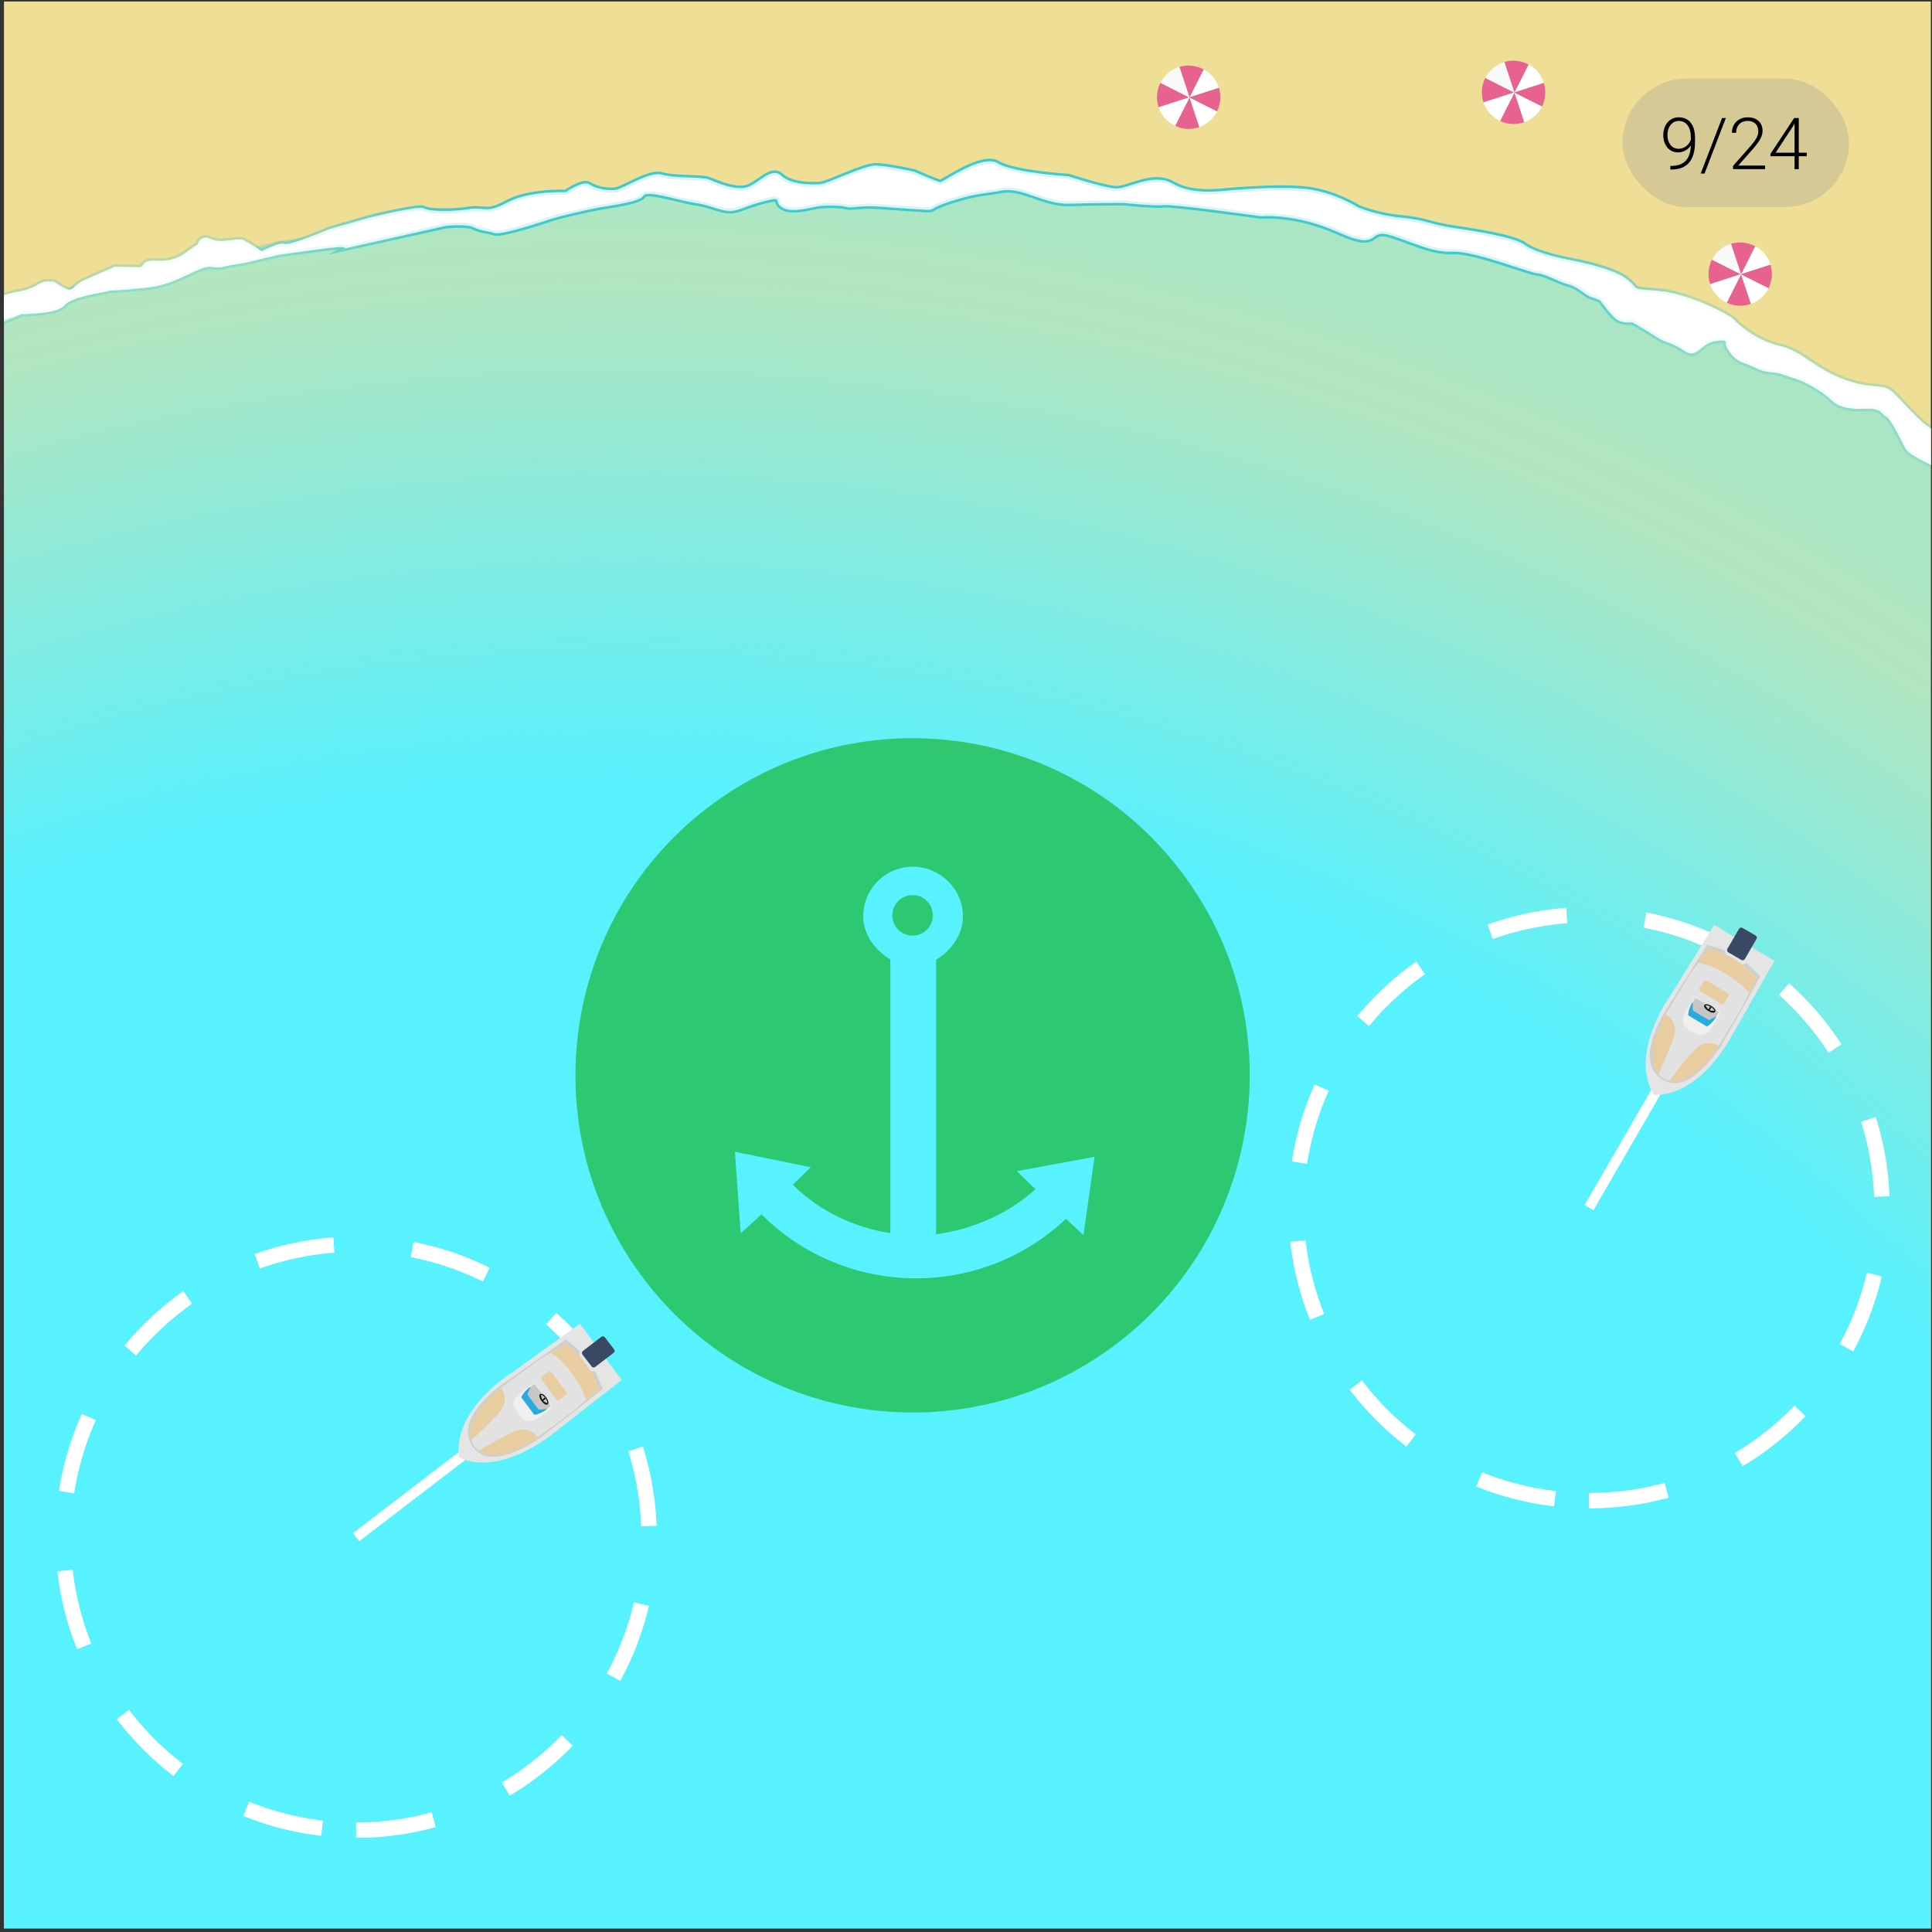 <svg width="376" height="376" viewBox="0 0 376 376" fill="none" xmlns="http://www.w3.org/2000/svg">
<rect x="0" y="0" width="376" height="376" fill="#333333" stroke="none"/>
<g clip-path="url(#clip0)">
<path d="M-9.068 389.827C-1.426 387.305 337.558 412.35 401.557 391.233L373.931 -32.451L-12.35 -10.017L-9.068 389.827Z" fill="#EFDE95"/>
<path d="M380.616 93.847C379.46 91.258 377.48 89.808 376.581 88.903C375.681 87.999 371.626 86.632 370.818 85.096C370.01 83.56 367.799 79.041 367.061 78.904C366.325 78.767 366.42 77.233 363.171 77.403C359.922 77.574 357.939 77.027 356.679 75.94C355.419 74.854 357.04 76.122 355.419 74.854C353.798 73.586 351.541 72.205 349.199 71.486C346.859 70.767 346.749 70.437 344.595 70.279C342.44 70.122 341.187 69.055 339.515 68.544C337.845 68.033 336.841 66.81 336.13 65.568C335.419 64.326 336.765 63.851 333.881 64.217C330.997 64.583 330.257 67.801 327.919 66.184C325.582 64.567 324.071 64.54 322.53 63.508C320.988 62.477 317.652 60.563 317.652 60.563C317.652 60.563 315.67 60.927 314.41 59.841C313.15 58.754 311.443 56.313 311.443 56.313C311.443 56.313 310.722 55.95 309.731 55.676C308.74 55.402 306.94 53.592 305.317 53.226C303.694 52.86 300.722 51.136 299.189 51.042C297.655 50.947 286.931 46.674 282.78 46.842C278.629 47.01 275.297 45.105 270.608 43.647C265.921 42.188 268.975 46.89 260.504 43.074C252.035 39.259 245.431 39.948 245.431 39.948C245.431 39.948 228.123 37.535 226.502 37.77C224.879 38.004 218.657 37.353 218.657 37.353C218.657 37.353 213.243 37.337 208.19 37.502C203.136 37.667 198.996 34.226 195.023 34.935C191.05 35.646 189.906 35.422 184.699 37.14C179.493 38.858 183.101 38.869 177.734 38.537C172.366 38.205 170.473 37.928 168.397 38.012C166.321 38.096 165.508 38.364 164.517 38.091C163.525 37.817 160.818 37.809 159.374 37.985C157.93 38.16 154.136 39.412 152.245 38.233C150.354 37.055 152.704 35.979 148.55 37.05C144.396 38.12 143.301 39.382 140.691 38.742C138.08 38.1 138.11 37.79 135.03 37.304C131.949 36.819 125.834 34.765 125.191 35.961C124.548 37.157 118.772 37.861 116.785 38.216C114.799 38.571 109.202 39.817 107.305 40.443C105.408 41.069 97.55 43.661 96.198 43.206C94.846 42.751 93.673 42.838 92.231 42.111C90.79 41.386 86.702 41.833 86.702 41.833L83.835 42.478L67.028 46.221C67.028 46.221 68.294 45.502 62.029 46.368C55.764 47.233 54.243 47.435 54.243 47.435L47.633 49.015C47.633 49.015 45.189 49.367 43.66 49.723C40.52 50.453 42.007 48.636 36.824 51.174C30.839 54.105 28.765 53.737 25.877 54.09C22.988 54.441 21.726 54.257 20.913 54.525C20.1 54.794 13.817 55.592 12.513 57.297C11.209 59.002 4.243 58.974 4.243 58.974L-3.662 62.456L-5.363 381.857L385.302 385.138V93.936C382.667 96.013 381.498 95.825 380.616 93.847Z" fill="url(#paint0_radial)" stroke="url(#paint1_radial)" stroke-miterlimit="10"/>
<path d="M380.475 86.454C378.641 85.557 377.052 84.278 375.109 82.939C373.165 81.6 370.439 78.348 368.451 76.421C366.464 74.495 364.988 75.94 359.233 73.978C353.478 72.017 350.755 68.318 346.54 67.382C342.326 66.445 338.679 63.589 337.69 62.413C336.701 61.237 328.524 57.048 322.549 56.592C316.574 56.136 319.481 56.402 316.33 54.137C314.015 52.471 308.76 51.227 305.874 50.676C302.987 50.126 298.751 49.121 296.77 47.671C294.789 46.222 288.116 45.118 283.065 44.381C278.016 43.644 277.747 42.831 272.785 42.365C267.824 41.899 264.311 40.354 264.311 40.354C264.311 40.354 259.357 37.181 253.494 36.712C247.63 36.243 239.778 37.032 238.643 37.105C237.507 37.179 232.052 37.994 228.208 35.74C224.365 33.486 219.451 36.864 217.07 36.688C214.689 36.513 207.936 34.317 207.936 34.317C207.936 34.317 197.201 33.652 194.176 31.774C191.152 29.895 183.545 35.453 183.029 35.452C182.511 35.45 177.892 33.414 177.892 33.414C177.892 33.414 173.023 32.316 170.587 32.218C168.152 32.12 161.039 35.803 159.561 35.856C158.082 35.91 154.121 36.085 152.001 34.163C149.881 32.242 147.231 36.445 144.609 36.602C141.986 36.759 139.179 35.371 137.893 34.894C136.608 34.416 131.15 34.715 128.789 33.992C126.429 33.269 121.309 36.761 119.798 36.959C118.286 37.157 115.895 36.744 114.71 35.886C113.526 35.029 110.104 37.406 110.104 37.406C110.104 37.406 102.958 37.107 98.743 39.399C94.529 41.69 94.5 40.198 91.07 40.729C87.852 41.227 83.399 41.156 82.495 40.553C81.59 39.95 71.778 42.387 71.778 42.387L64.102 44.592C64.102 44.592 56.404 47.87 55.368 47.474C54.331 47.078 50.963 48.928 50.963 48.928C50.963 48.928 48.463 47.276 47.391 46.729C46.318 46.181 43.139 47.531 41.034 46.53C38.928 45.53 38.492 47.562 38.492 47.562L36.675 48.762C36.675 48.762 34.413 51.011 30.724 50.759C27.035 50.507 28.417 52.087 26.893 52.022C25.369 51.957 22.354 51.926 22.354 51.926C22.354 51.926 18.663 53.497 16.314 54.573C13.965 55.648 14.383 57.149 12.244 55.91C10.105 54.67 10.972 54.814 9.168 54.809C7.363 54.803 7.245 56.319 2.777 56.892L-5.362 59.439L-3.66 64.597L4.245 61.115C4.245 61.115 11.211 61.143 12.514 59.437C13.818 57.732 20.102 56.934 20.914 56.666C21.727 56.398 22.99 56.582 25.878 56.23C28.767 55.878 30.841 56.245 36.825 53.315C42.008 50.777 40.521 52.593 43.66 51.863C45.19 51.508 47.634 51.155 47.634 51.155L54.245 49.575C54.245 49.575 55.766 49.373 62.031 48.508C68.297 47.642 67.03 48.36 67.03 48.36L83.837 44.618L86.704 43.972C86.704 43.972 90.793 43.525 92.234 44.251C93.676 44.978 94.849 44.891 96.201 45.346C97.553 45.801 105.41 43.208 107.307 42.583C109.204 41.957 114.802 40.71 116.788 40.355C118.775 40.001 124.551 39.297 125.194 38.1C125.837 36.905 131.951 38.958 135.032 39.444C138.112 39.93 138.083 40.24 140.693 40.881C143.303 41.522 144.398 40.259 148.552 39.189C152.706 38.12 150.357 39.194 152.248 40.373C154.139 41.552 157.932 40.301 159.377 40.124C160.821 39.949 163.527 39.957 164.519 40.23C165.511 40.504 166.324 40.236 168.399 40.152C170.476 40.068 172.369 40.344 177.736 40.677C183.103 41.009 179.494 40.998 184.702 39.28C189.909 37.561 191.053 37.785 195.026 37.075C198.998 36.365 203.138 39.807 208.191 39.641C213.245 39.476 218.659 39.493 218.659 39.493C218.659 39.493 224.881 40.144 226.504 39.909C228.126 39.675 245.433 42.088 245.433 42.088C245.433 42.088 252.037 41.4 260.507 45.215C268.976 49.03 265.922 44.329 270.61 45.787C275.298 47.245 278.63 49.15 282.782 48.982C286.932 48.815 297.656 53.088 299.191 53.182C300.724 53.277 303.696 55.001 305.32 55.366C306.943 55.732 308.741 57.542 309.733 57.816C310.724 58.09 311.445 58.453 311.445 58.453C311.445 58.453 313.153 60.894 314.412 61.981C315.672 63.067 317.655 62.703 317.655 62.703C317.655 62.703 320.991 64.618 322.533 65.649C324.074 66.68 325.586 66.707 327.922 68.325C330.258 69.942 330.999 66.724 333.883 66.358C336.767 65.991 335.421 66.467 336.132 67.709C336.843 68.951 337.846 70.174 339.518 70.685C341.188 71.195 342.442 72.263 344.598 72.42C346.752 72.577 346.861 72.908 349.201 73.627C351.542 74.345 353.801 75.727 355.421 76.995C357.041 78.263 355.421 76.995 356.681 78.081C357.941 79.168 359.924 79.715 363.173 79.544C366.422 79.373 366.327 80.908 367.064 81.044C367.8 81.181 370.013 85.701 370.82 87.238C371.628 88.774 375.684 90.14 376.584 91.045C377.483 91.95 379.464 93.399 380.618 95.989C381.5 97.966 382.669 98.154 385.304 96.078L382.326 87.054C381.5 86.819 380.825 86.624 380.475 86.454Z" fill="white" stroke="url(#paint2_radial)" stroke-miterlimit="10"/>
<path opacity="0.8" d="M2.776 56.892C7.244 56.319 7.363 54.803 9.167 54.809C10.972 54.814 10.104 54.67 12.243 55.91C14.382 57.149 13.964 55.648 16.314 54.573C18.663 53.498 22.353 51.926 22.353 51.926C22.353 51.926 25.368 51.958 26.892 52.022C28.416 52.087 27.035 50.507 30.723 50.759C34.412 51.011 36.675 48.763 36.675 48.763L38.492 47.562C38.492 47.562 38.927 45.53 41.033 46.53C43.139 47.531 46.317 46.181 47.39 46.729C48.462 47.276 50.962 48.927 50.962 48.927C50.962 48.927 54.331 47.078 55.367 47.474C56.403 47.87 64.102 44.592 64.102 44.592L71.777 42.387C71.777 42.387 81.59 39.951 82.495 40.554C83.399 41.157 87.852 41.228 91.07 40.73C94.5 40.199 94.528 41.691 98.743 39.4C102.958 37.109 110.104 37.407 110.104 37.407C110.104 37.407 113.526 35.03 114.71 35.888C115.895 36.746 118.286 37.158 119.798 36.96C121.308 36.762 126.429 33.27 128.789 33.993C131.15 34.716 136.608 34.418 137.893 34.895C139.179 35.372 141.986 36.76 144.609 36.604C147.232 36.447 149.88 32.243 152.001 34.165C154.12 36.086 158.082 35.912 159.561 35.858C161.04 35.804 168.152 32.121 170.587 32.22C173.023 32.318 177.892 33.416 177.892 33.416C177.892 33.416 182.512 35.452 183.029 35.454C183.546 35.456 191.152 29.896 194.176 31.776C197.2 33.655 207.936 34.319 207.936 34.319C207.936 34.319 214.689 36.516 217.071 36.691C219.452 36.865 224.364 33.489 228.208 35.743C232.052 37.996 237.507 37.181 238.643 37.108C239.778 37.034 247.63 36.246 253.494 36.714C259.357 37.183 264.31 40.356 264.31 40.356C264.31 40.356 267.824 41.901 272.785 42.368C277.747 42.834 278.014 43.647 283.065 44.385C288.115 45.121 294.789 46.225 296.769 47.674C298.751 49.123 302.988 50.13 305.874 50.679C308.759 51.229 314.014 52.475 316.33 54.14C319.481 56.405 316.574 56.139 322.549 56.594C328.525 57.051 336.7 61.24 337.689 62.415C338.679 63.591 342.325 66.447 346.54 67.384C350.755 68.32 353.478 72.018 359.233 73.98C364.988 75.943 366.465 74.496 368.453 76.422C370.441 78.349 373.166 81.601 375.11 82.94C377.054 84.278 378.642 85.557 380.477 86.455C382.309 87.352 392.989 88.867 388.203 93.485C383.418 98.103 381.772 98.579 380.617 95.988C379.461 93.399 377.481 91.949 376.582 91.044C375.682 90.14 371.627 88.773 370.819 87.237C370.011 85.701 367.8 81.181 367.062 81.044C366.326 80.907 366.421 79.373 363.172 79.544C359.923 79.714 357.94 79.167 356.679 78.08C355.42 76.994 357.041 78.262 355.42 76.994C353.799 75.726 351.542 74.345 349.2 73.626C346.86 72.907 346.75 72.577 344.596 72.419C342.441 72.262 341.188 71.195 339.516 70.684C337.846 70.173 336.842 68.95 336.13 67.708C335.42 66.466 336.766 65.991 333.882 66.357C330.999 66.723 330.257 69.94 327.92 68.324C325.583 66.707 324.072 66.68 322.531 65.648C320.989 64.617 317.653 62.703 317.653 62.703C317.653 62.703 315.671 63.067 314.411 61.98C313.151 60.894 311.444 58.453 311.444 58.453C311.444 58.453 310.723 58.09 309.732 57.816C308.74 57.542 306.941 55.732 305.318 55.366C303.695 55 300.723 53.276 299.19 53.181C297.656 53.087 286.932 48.814 282.781 48.982C278.63 49.149 275.297 47.244 270.609 45.786C265.922 44.329 268.976 49.03 260.505 45.214C252.035 41.399 245.432 42.088 245.432 42.088C245.432 42.088 228.124 39.675 226.502 39.909C224.88 40.143 218.657 39.493 218.657 39.493C218.657 39.493 213.243 39.476 208.191 39.641C203.137 39.807 198.997 36.365 195.024 37.075C191.051 37.785 189.907 37.561 184.7 39.28C179.493 40.998 183.102 41.009 177.735 40.677C172.366 40.345 170.474 40.068 168.398 40.152C166.322 40.236 165.509 40.504 164.518 40.23C163.526 39.957 160.819 39.949 159.375 40.125C157.931 40.301 154.137 41.552 152.246 40.373C150.355 39.194 152.705 38.119 148.551 39.189C144.397 40.26 143.302 41.522 140.692 40.881C138.081 40.24 138.111 39.929 135.031 39.444C131.949 38.958 125.835 36.905 125.191 38.1C124.549 39.296 118.773 40.001 116.786 40.356C114.8 40.71 109.202 41.957 107.305 42.582C105.409 43.208 97.551 45.801 96.199 45.346C94.847 44.891 93.674 44.977 92.232 44.251C90.791 43.525 86.703 43.972 86.703 43.972L83.836 44.617L67.029 48.36C67.029 48.36 68.295 47.642 62.03 48.508C55.765 49.373 54.244 49.575 54.244 49.575L47.633 51.155C47.633 51.155 45.19 51.507 43.66 51.863C40.521 52.593 42.008 50.777 36.825 53.314C30.84 56.245 28.766 55.877 25.877 56.229C22.989 56.581 21.727 56.397 20.914 56.665C20.101 56.933 13.818 57.731 12.514 59.437C11.21 61.142 4.244 61.114 4.244 61.114L0.956 62.199L-0.519 57.728L2.776 56.892Z" fill="white"/>
<path d="M294.798 18.029L297.519 12.578C296.112 11.815 294.407 11.567 292.765 12.07L294.737 18.049L294.798 18.029Z" fill="#E8628F"/>
<path d="M300.455 16.133C300.444 16.099 300.438 16.065 300.426 16.03C299.913 14.478 298.84 13.27 297.508 12.547L294.777 17.968L300.455 16.133Z" fill="white"/>
<path d="M294.737 18.049L292.765 12.07C292.721 12.083 292.678 12.091 292.635 12.106C291.018 12.64 289.779 13.809 289.07 15.219L294.678 18.07L294.737 18.049Z" fill="#F9F9F9"/>
<path d="M294.778 17.969L294.738 18.049L300.078 20.74C300.773 19.36 300.948 17.72 300.457 16.134L294.778 17.969Z" fill="#E8628F"/>
<path d="M289.059 15.188C288.349 16.598 288.176 18.278 288.71 19.896C288.713 19.906 288.719 19.916 288.721 19.927L294.657 18.008L289.059 15.188Z" fill="#E8628F"/>
<path d="M294.737 18.05L296.626 23.774C298.181 23.224 299.386 22.113 300.077 20.739L294.737 18.05Z" fill="white"/>
<path d="M294.737 18.049L294.657 18.009L288.721 19.928C289.282 21.596 290.487 22.862 291.967 23.551L294.737 18.049Z" fill="white"/>
<path d="M291.967 23.55C293.34 24.19 294.948 24.334 296.502 23.822C296.544 23.808 296.584 23.789 296.627 23.773L294.738 18.049L291.967 23.55Z" fill="#E8628F"/>
<path d="M231.56 18.981L234.282 13.53C232.875 12.767 231.169 12.519 229.527 13.022L231.5 19.001L231.56 18.981Z" fill="#E8628F"/>
<path d="M237.217 17.086C237.207 17.051 237.2 17.017 237.189 16.983C236.676 15.43 235.603 14.223 234.271 13.5L231.539 18.921L237.217 17.086Z" fill="white"/>
<path d="M231.5 19.001L229.527 13.021C229.484 13.035 229.44 13.043 229.398 13.057C227.781 13.591 226.542 14.76 225.832 16.17L231.44 19.021L231.5 19.001Z" fill="#F9F9F9"/>
<path d="M231.54 18.921L231.5 19L236.841 21.691C237.536 20.311 237.711 18.671 237.219 17.085L231.54 18.921Z" fill="#E8628F"/>
<path d="M225.821 16.14C225.111 17.55 224.939 19.231 225.473 20.848C225.476 20.859 225.481 20.869 225.484 20.879L231.419 18.96L225.821 16.14Z" fill="#E8628F"/>
<path d="M231.5 19.002L233.389 24.726C234.944 24.176 236.149 23.065 236.839 21.692L231.5 19.002Z" fill="white"/>
<path d="M231.5 19.001L231.42 18.961L225.484 20.881C226.044 22.547 227.25 23.814 228.729 24.503L231.5 19.001Z" fill="white"/>
<path d="M228.729 24.503C230.102 25.143 231.711 25.287 233.264 24.775C233.307 24.761 233.347 24.741 233.39 24.726L231.501 19.002L228.729 24.503Z" fill="#E8628F"/>
<path d="M338.905 53.399L341.626 47.948C340.22 47.185 338.514 46.937 336.872 47.44L338.844 53.419L338.905 53.399Z" fill="#E8628F"/>
<path d="M344.561 51.504C344.552 51.47 344.545 51.435 344.533 51.401C344.02 49.848 342.947 48.641 341.615 47.918L338.883 53.34L344.561 51.504Z" fill="white"/>
<path d="M338.844 53.42L336.872 47.44C336.828 47.454 336.785 47.462 336.743 47.476C335.125 48.01 333.886 49.179 333.176 50.589L338.785 53.44L338.844 53.42Z" fill="#F9F9F9"/>
<path d="M338.884 53.34L338.844 53.419L344.185 56.11C344.88 54.73 345.055 53.09 344.563 51.504L338.884 53.34Z" fill="#E8628F"/>
<path d="M333.166 50.558C332.455 51.968 332.283 53.649 332.817 55.266C332.821 55.276 332.826 55.287 332.828 55.297L338.763 53.377L333.166 50.558Z" fill="#E8628F"/>
<path d="M338.844 53.42L340.733 59.144C342.288 58.593 343.493 57.482 344.184 56.109L338.844 53.42Z" fill="white"/>
<path d="M338.844 53.42L338.763 53.379L332.828 55.298C333.388 56.966 334.594 58.232 336.073 58.921L338.844 53.42Z" fill="white"/>
<path d="M336.073 58.921C337.447 59.562 339.055 59.705 340.609 59.193C340.652 59.178 340.691 59.159 340.734 59.144L338.845 53.42L336.073 58.921Z" fill="#E8628F"/>
<path d="M309.245 292.053C340.736 292.053 366.264 266.525 366.264 235.034C366.264 203.543 340.736 178.015 309.245 178.015C277.754 178.015 252.226 203.543 252.226 235.034C252.226 266.525 277.754 292.053 309.245 292.053Z" stroke="white" stroke-width="3" stroke-miterlimit="10" stroke-dasharray="15.29 15.29"/>
<path d="M309.244 235.034L337.802 185.681" stroke="white" stroke-width="2" stroke-miterlimit="10"/>
<path d="M345.323 187.004L333.607 180.003L325.032 193.862C325.032 193.862 317.03 204.801 321.833 213.059C331.052 213.392 337.112 201.462 337.112 201.462L345.323 187.004Z" fill="#E5E5E5"/>
<path d="M323.593 210.034C323.593 210.034 318.413 207.267 324.278 197.048C330.144 186.83 331.496 186.242 331.496 186.242L340.92 191.873L339.428 195.025L334.234 203.719C334.235 203.719 328.61 212.614 323.593 210.034Z" fill="#E2E2E2"/>
<path d="M323.572 210.105C327.449 212.522 331.685 208.251 334.828 203.705L339.384 195.783L342.571 190.004L339.947 187.475L339.107 187.767L335.852 185.802C335.852 185.802 335.732 185.064 335.635 185.005C335.08 184.675 332.246 183.888 332.246 183.888C332.246 183.888 329.863 187.68 328.788 189.386C328.753 189.443 323.908 197.048 323.853 197.147C321.195 201.971 319.357 207.476 323.572 210.105ZM328.865 189.657C328.922 189.519 332.574 184.59 332.574 184.59C332.574 184.59 334.835 185.429 335.358 185.742C335.45 185.798 335.56 186.501 335.56 186.501L338.632 188.355L339.43 188.072L341.872 190.145L339.122 195.777C336.407 200.469 336.278 200.479 334.502 203.51C331.385 207.914 327.041 211.977 323.661 209.838C320.302 207.711 321.776 202.101 324.2 197.354C324.308 197.18 328.857 189.76 328.865 189.657Z" fill="#CECECE"/>
<path d="M327.543 198.618L327.743 199.625L329.01 200.697L329.012 200.692L329.136 200.767L329.156 200.778L329.357 200.898L329.355 200.904L330.864 201.488L331.886 201.213C332.393 201.168 333.225 199.918 333.225 199.918L334.651 197.529L334.691 196.845L332.75 196.099L331.61 196.67L331.577 195.399L330.018 194.054L329.47 194.434L328.043 196.823C328.043 196.823 327.341 198.151 327.543 198.618Z" fill="#EFEFEF"/>
<path d="M329.275 195.29C329.237 195.365 329.295 196.842 329.295 196.842L332.415 198.732L333.866 198.06L333.96 197.902L334.008 197.822L334.055 197.744L334.525 196.955L329.923 194.205C329.922 194.207 329.314 195.213 329.275 195.29Z" fill="#C6C6C6"/>
<path d="M328.55 197.606L330.139 198.556L330.745 198.917L332.179 199.772C332.179 199.772 333.001 199.437 334.025 197.894C334.031 197.884 333.943 197.844 333.943 197.844C333.56 198.014 332.618 198.531 332.618 198.531L331.099 197.64L329.434 196.635C329.434 196.635 329.44 195.566 329.408 195.146C329.408 195.146 329.336 195.079 329.33 195.089C328.455 196.723 328.55 197.606 328.55 197.606Z" fill="#29ABE2"/>
<path d="M333.8 196.891C334.181 196.252 332.104 194.947 331.691 195.639C331.329 196.247 333.401 197.562 333.8 196.891ZM333.613 196.789C333.34 197.246 331.623 196.169 331.871 195.755C332.153 195.283 333.873 196.354 333.613 196.789Z" fill="black"/>
<path d="M332.799 196.777C332.799 196.777 332.912 196.574 332.672 196.435C332.432 196.295 332.358 196.491 332.343 196.505C332.328 196.519 332.799 196.777 332.799 196.777Z" fill="black"/>
<path d="M332.717 196.536L333.069 196.084L332.755 195.896L332.546 196.435L332.717 196.536Z" fill="black"/>
<path d="M332.454 196.49C332.448 196.487 331.884 195.697 331.884 195.697L331.737 195.877L332.372 196.57L332.454 196.49Z" fill="black"/>
<path d="M332.739 196.66C332.744 196.663 333.695 196.778 333.695 196.778L333.578 196.974L332.711 196.771L332.739 196.66Z" fill="black"/>
<path d="M324.2 197.354C324.2 197.354 326.788 198.873 325.725 201.947C324.662 205.02 322.752 208.975 322.746 209.077C322.737 209.179 319.447 205.933 324.2 197.354Z" fill="#E8CDA0"/>
<path d="M334.502 203.509C334.502 203.509 331.938 201.951 329.735 204.342C327.533 206.735 324.955 210.289 324.869 210.345C324.782 210.4 329.199 211.758 334.502 203.509Z" fill="#E8CDA0"/>
<path d="M340.706 192.677C340.706 192.677 340.518 193.424 340.028 192.832C338.416 190.882 333.695 187.848 330.981 187.48C330.411 187.402 330.486 187.292 330.683 186.995C330.83 186.772 332.573 184.591 332.573 184.591C332.573 184.591 337.115 185.383 341.873 190.146L340.706 192.677Z" fill="#E8CDA0"/>
<path d="M331.519 191.006C331.598 190.875 332.044 190.788 332.226 190.897L336.375 193.375C336.557 193.483 336.435 193.763 336.355 193.893L335.529 195.277C335.45 195.408 335.319 195.556 335.136 195.447L330.988 192.969C330.806 192.86 330.613 192.519 330.693 192.388L331.519 191.006Z" fill="#E8CDA0"/>
<path d="M338.435 180.774C338.574 180.533 338.881 180.451 339.121 180.59L341.655 182.056C341.895 182.196 341.978 182.503 341.838 182.744L339.586 186.635C339.446 186.876 339.138 186.958 338.898 186.819L336.365 185.352C336.125 185.214 336.043 184.906 336.182 184.666L338.435 180.774Z" fill="#394963"/>
<path d="M69.304 356.177C100.795 356.177 126.324 330.648 126.324 299.157C126.324 267.666 100.795 242.138 69.304 242.138C37.813 242.138 12.285 267.666 12.285 299.157C12.285 330.648 37.813 356.177 69.304 356.177Z" stroke="white" stroke-width="3" stroke-miterlimit="10" stroke-dasharray="15.29 15.29"/>
<path d="M69.304 299.157L114.558 264.467" stroke="white" stroke-width="2" stroke-miterlimit="10"/>
<path d="M121.001 268.565L112.851 257.618L99.63 267.148C99.63 267.148 88.054 274.197 89.336 283.665C97.728 287.496 107.888 278.788 107.888 278.788L121.001 268.565Z" fill="#E5E5E5"/>
<path d="M92.119 281.539C92.119 281.539 88.391 277.003 97.715 269.801C107.041 262.6 108.515 262.575 108.515 262.575L115.072 271.381L112.489 273.722L104.366 279.771C104.367 279.772 95.769 285.841 92.119 281.539Z" fill="#E2E2E2"/>
<path d="M92.073 281.598C94.731 285.314 100.278 282.986 104.92 279.986L112.158 274.408L117.312 270.285L115.854 266.945L114.965 266.894L112.709 263.835C112.709 263.835 112.88 263.107 112.813 263.015C112.428 262.498 110.11 260.688 110.11 260.688C110.11 260.688 106.457 263.281 104.812 264.447C104.757 264.487 97.374 269.662 97.285 269.732C92.985 273.174 89.182 277.558 92.073 281.598ZM104.779 264.726C104.885 264.62 110.142 261.462 110.142 261.462C110.142 261.462 111.912 263.102 112.276 263.59C112.34 263.678 112.173 264.369 112.173 264.369L114.303 267.256L115.148 267.302L116.612 270.15L111.918 274.302C107.616 277.599 107.492 277.56 104.693 279.682C100.129 282.559 94.561 284.654 92.256 281.386C89.966 278.135 93.472 273.517 97.526 270.056C97.693 269.935 104.733 264.819 104.779 264.726Z" fill="#CECECE"/>
<path d="M100.132 272.5L99.931 273.507L100.692 274.982L100.697 274.979L100.782 275.095L100.796 275.114L100.936 275.301L100.931 275.305L102.102 276.422L103.152 276.559C103.638 276.711 104.884 275.874 104.884 275.874L107.115 274.212L107.413 273.595L105.905 272.165L104.634 272.256L105.089 271.068L104.163 269.229L103.512 269.372L101.279 271.033C101.281 271.033 100.124 271.992 100.132 272.5Z" fill="#EFEFEF"/>
<path d="M103.005 270.088C102.94 270.143 102.429 271.531 102.429 271.531L104.59 274.47L106.188 274.402L106.335 274.293L106.408 274.238L106.482 274.183L107.219 273.635L104.016 269.334C104.017 269.334 103.07 270.032 103.005 270.088Z" fill="#C6C6C6"/>
<path d="M101.45 271.95L102.555 273.435L102.978 274.002L103.974 275.339C103.974 275.339 104.862 275.344 106.397 274.31C106.406 274.303 106.341 274.233 106.341 274.233C105.921 274.243 104.853 274.36 104.853 274.36L103.79 272.956L102.637 271.391C102.637 271.391 103.051 270.405 103.181 270.006C103.181 270.006 103.141 269.917 103.131 269.923C101.7 271.098 101.45 271.95 101.45 271.95Z" fill="#29ABE2"/>
<path d="M106.575 273.297C107.172 272.853 105.75 270.853 105.104 271.334C104.537 271.756 105.949 273.764 106.575 273.297ZM106.441 273.131C106.014 273.449 104.839 271.797 105.227 271.51C105.667 271.181 106.848 272.828 106.441 273.131Z" fill="black"/>
<path d="M105.693 272.809C105.693 272.809 105.875 272.665 105.708 272.445C105.539 272.224 105.396 272.377 105.376 272.384C105.356 272.392 105.693 272.809 105.693 272.809Z" fill="black"/>
<path d="M105.709 272.554L106.208 272.271L105.989 271.979L105.591 272.395L105.709 272.554Z" fill="black"/>
<path d="M105.483 272.411C105.48 272.406 105.26 271.461 105.26 271.461L105.056 271.57L105.378 272.455L105.483 272.411Z" fill="black"/>
<path d="M105.681 272.677C105.685 272.682 106.52 273.151 106.52 273.151L106.337 273.288L105.615 272.77L105.681 272.677Z" fill="black"/>
<path d="M97.525 270.056C97.525 270.056 99.337 272.448 97.18 274.881C95.024 277.315 91.747 280.241 91.701 280.332C91.655 280.423 89.855 276.166 97.525 270.056Z" fill="#E8CDA0"/>
<path d="M104.694 279.681C104.694 279.681 102.919 277.261 99.97 278.629C97.021 279.999 93.279 282.298 93.178 282.316C93.078 282.334 96.64 285.277 104.694 279.681Z" fill="#E8CDA0"/>
<path d="M114.567 272.042C114.567 272.042 114.107 272.66 113.881 271.926C113.138 269.509 109.934 264.9 107.566 263.522C107.07 263.233 107.182 263.16 107.477 262.961C107.698 262.811 110.143 261.462 110.143 261.462C110.143 261.462 114.037 263.93 116.612 270.15L114.567 272.042Z" fill="#E8CDA0"/>
<path d="M106.716 266.985C106.839 266.894 107.285 266.985 107.412 267.154L110.298 271.03C110.424 271.2 110.204 271.411 110.081 271.502L108.79 272.466C108.667 272.556 108.489 272.643 108.362 272.472L105.476 268.597C105.35 268.427 105.301 268.038 105.425 267.948L106.716 266.985Z" fill="#E8CDA0"/>
<path d="M117.017 260.175C117.238 260.006 117.554 260.048 117.722 260.268L119.503 262.59C119.671 262.811 119.63 263.127 119.409 263.297L115.84 266.032C115.62 266.2 115.304 266.159 115.135 265.937L113.355 263.615C113.186 263.395 113.228 263.078 113.449 262.91L117.017 260.175Z" fill="#394963"/>
<path opacity="0.7" d="M229.551 169.2C207.413 140.512 166.212 135.201 137.523 157.337C108.835 179.474 103.524 220.676 125.66 249.364C147.797 278.053 188.999 283.364 217.688 261.228C246.375 239.091 251.687 197.888 229.551 169.2ZM210.863 240.361C210.804 240.381 208.568 238.223 207.469 237.199C190.677 253.029 164.412 252.544 148.189 236.33C146.851 237.587 144.219 240.001 144.152 239.978L143.02 224.149L157.79 227.162C157.79 227.162 155.392 229.494 154.282 230.567C159.511 235.738 166.245 238.888 173.276 239.994V186.733C170.463 185.054 167.988 181.935 167.988 178.36C167.988 173.012 172.291 168.677 177.638 168.677C182.986 168.677 187.407 173.012 187.407 178.36C187.407 181.971 184.995 185.117 182.182 186.782V240.196C188.745 239.369 196.043 236.455 201.518 231.423C200.175 230.128 197.878 227.928 197.878 227.928L213.024 225.134L210.863 240.361Z" fill="#1AB737"/>
<path opacity="0.7" d="M177.605 182.085C179.783 182.085 181.549 180.32 181.549 178.142C181.549 175.964 179.783 174.198 177.605 174.198C175.427 174.198 173.662 175.964 173.662 178.142C173.662 180.32 175.427 182.085 177.605 182.085Z" fill="#1AB737"/>
<rect x="315.775" y="15.295" width="44.075" height="25" rx="12.5" fill="#969696" fill-opacity="0.3"/>
<path d="M329.057 28.314C328.765 28.742 328.403 29.075 327.97 29.311C327.537 29.544 327.068 29.66 326.562 29.66C325.997 29.66 325.498 29.514 325.065 29.223C324.632 28.931 324.297 28.528 324.06 28.013C323.823 27.498 323.704 26.935 323.704 26.324C323.704 25.668 323.83 25.071 324.08 24.533C324.336 23.995 324.689 23.578 325.14 23.282C325.596 22.981 326.12 22.831 326.712 22.831C327.71 22.831 328.487 23.182 329.043 23.884C329.599 24.581 329.877 25.572 329.877 26.857V27.596C329.877 29.391 329.495 30.74 328.729 31.643C327.963 32.545 326.794 32.996 325.222 32.996H325.072L325.078 32.285H325.366C326.555 32.267 327.46 31.93 328.079 31.273C328.699 30.617 329.025 29.631 329.057 28.314ZM326.664 28.956C327.211 28.956 327.701 28.794 328.134 28.471C328.572 28.143 328.882 27.719 329.064 27.199V26.727C329.064 25.716 328.852 24.932 328.428 24.376C328.009 23.815 327.441 23.535 326.726 23.535C326.079 23.535 325.548 23.797 325.133 24.321C324.718 24.841 324.511 25.497 324.511 26.29C324.511 27.051 324.709 27.687 325.106 28.197C325.507 28.703 326.026 28.956 326.664 28.956ZM331.73 33.775H330.985L335.141 22.968H335.879L331.73 33.775ZM343.515 32.921H337.281V32.292L340.692 28.423C341.257 27.771 341.649 27.233 341.868 26.81C342.086 26.386 342.196 25.973 342.196 25.572C342.196 24.943 342.011 24.447 341.642 24.082C341.273 23.713 340.765 23.528 340.118 23.528C339.448 23.528 338.905 23.742 338.491 24.171C338.08 24.599 337.875 25.155 337.875 25.839H337.062C337.062 25.278 337.187 24.768 337.438 24.308C337.693 23.847 338.053 23.487 338.518 23.227C338.987 22.963 339.521 22.831 340.118 22.831C341.029 22.831 341.74 23.07 342.25 23.549C342.765 24.027 343.023 24.679 343.023 25.504C343.023 25.969 342.877 26.477 342.585 27.028C342.298 27.58 341.79 28.268 341.061 29.093L338.286 32.23H343.515V32.921ZM350.071 29.715H351.622V30.405H350.071V32.921H349.25V30.405H344.568V29.94L349.175 22.968H350.071V29.715ZM345.573 29.715H349.25V24.027L348.888 24.656L345.573 29.715Z" fill="black"/>
</g>
<defs>
<radialGradient id="paint0_radial" cx="0" cy="0" r="1" gradientUnits="userSpaceOnUse" gradientTransform="translate(115.94 497.541) rotate(-18.259) scale(459.358)">
<stop stop-color="#58F1FE"/>
<stop offset="0.646" stop-color="#58F1FE"/>
<stop offset="0.752" stop-color="#58F1FE"/>
<stop offset="0.969" stop-color="#58F1FE" stop-opacity="0.39"/>
<stop offset="1" stop-color="#58F1FE" stop-opacity="0.45"/>
</radialGradient>
<radialGradient id="paint1_radial" cx="0" cy="0" r="1" gradientUnits="userSpaceOnUse" gradientTransform="translate(189.969 209.99) scale(185.751)">
<stop stop-color="#42C9CC"/>
<stop offset="0.646" stop-color="#42C9CC"/>
<stop offset="0.752" stop-color="#42C9CC"/>
<stop offset="0.969" stop-color="#42C9CC" stop-opacity="0.387"/>
<stop offset="1" stop-color="#42C9CC" stop-opacity="0.3"/>
</radialGradient>
<radialGradient id="paint2_radial" cx="0" cy="0" r="1" gradientUnits="userSpaceOnUse" gradientTransform="translate(189.959 64.471) scale(140.315)">
<stop stop-color="#42C9CC"/>
<stop offset="0.646" stop-color="#42C9CC"/>
<stop offset="0.752" stop-color="#42C9CC"/>
<stop offset="0.969" stop-color="#42C9CC" stop-opacity="0.387"/>
<stop offset="1" stop-color="#42C9CC" stop-opacity="0.3"/>
</radialGradient>
<clipPath id="clip0">
<rect width="375" height="375" fill="white" transform="translate(0.775 0.295)"/>
</clipPath>
</defs>
</svg>
